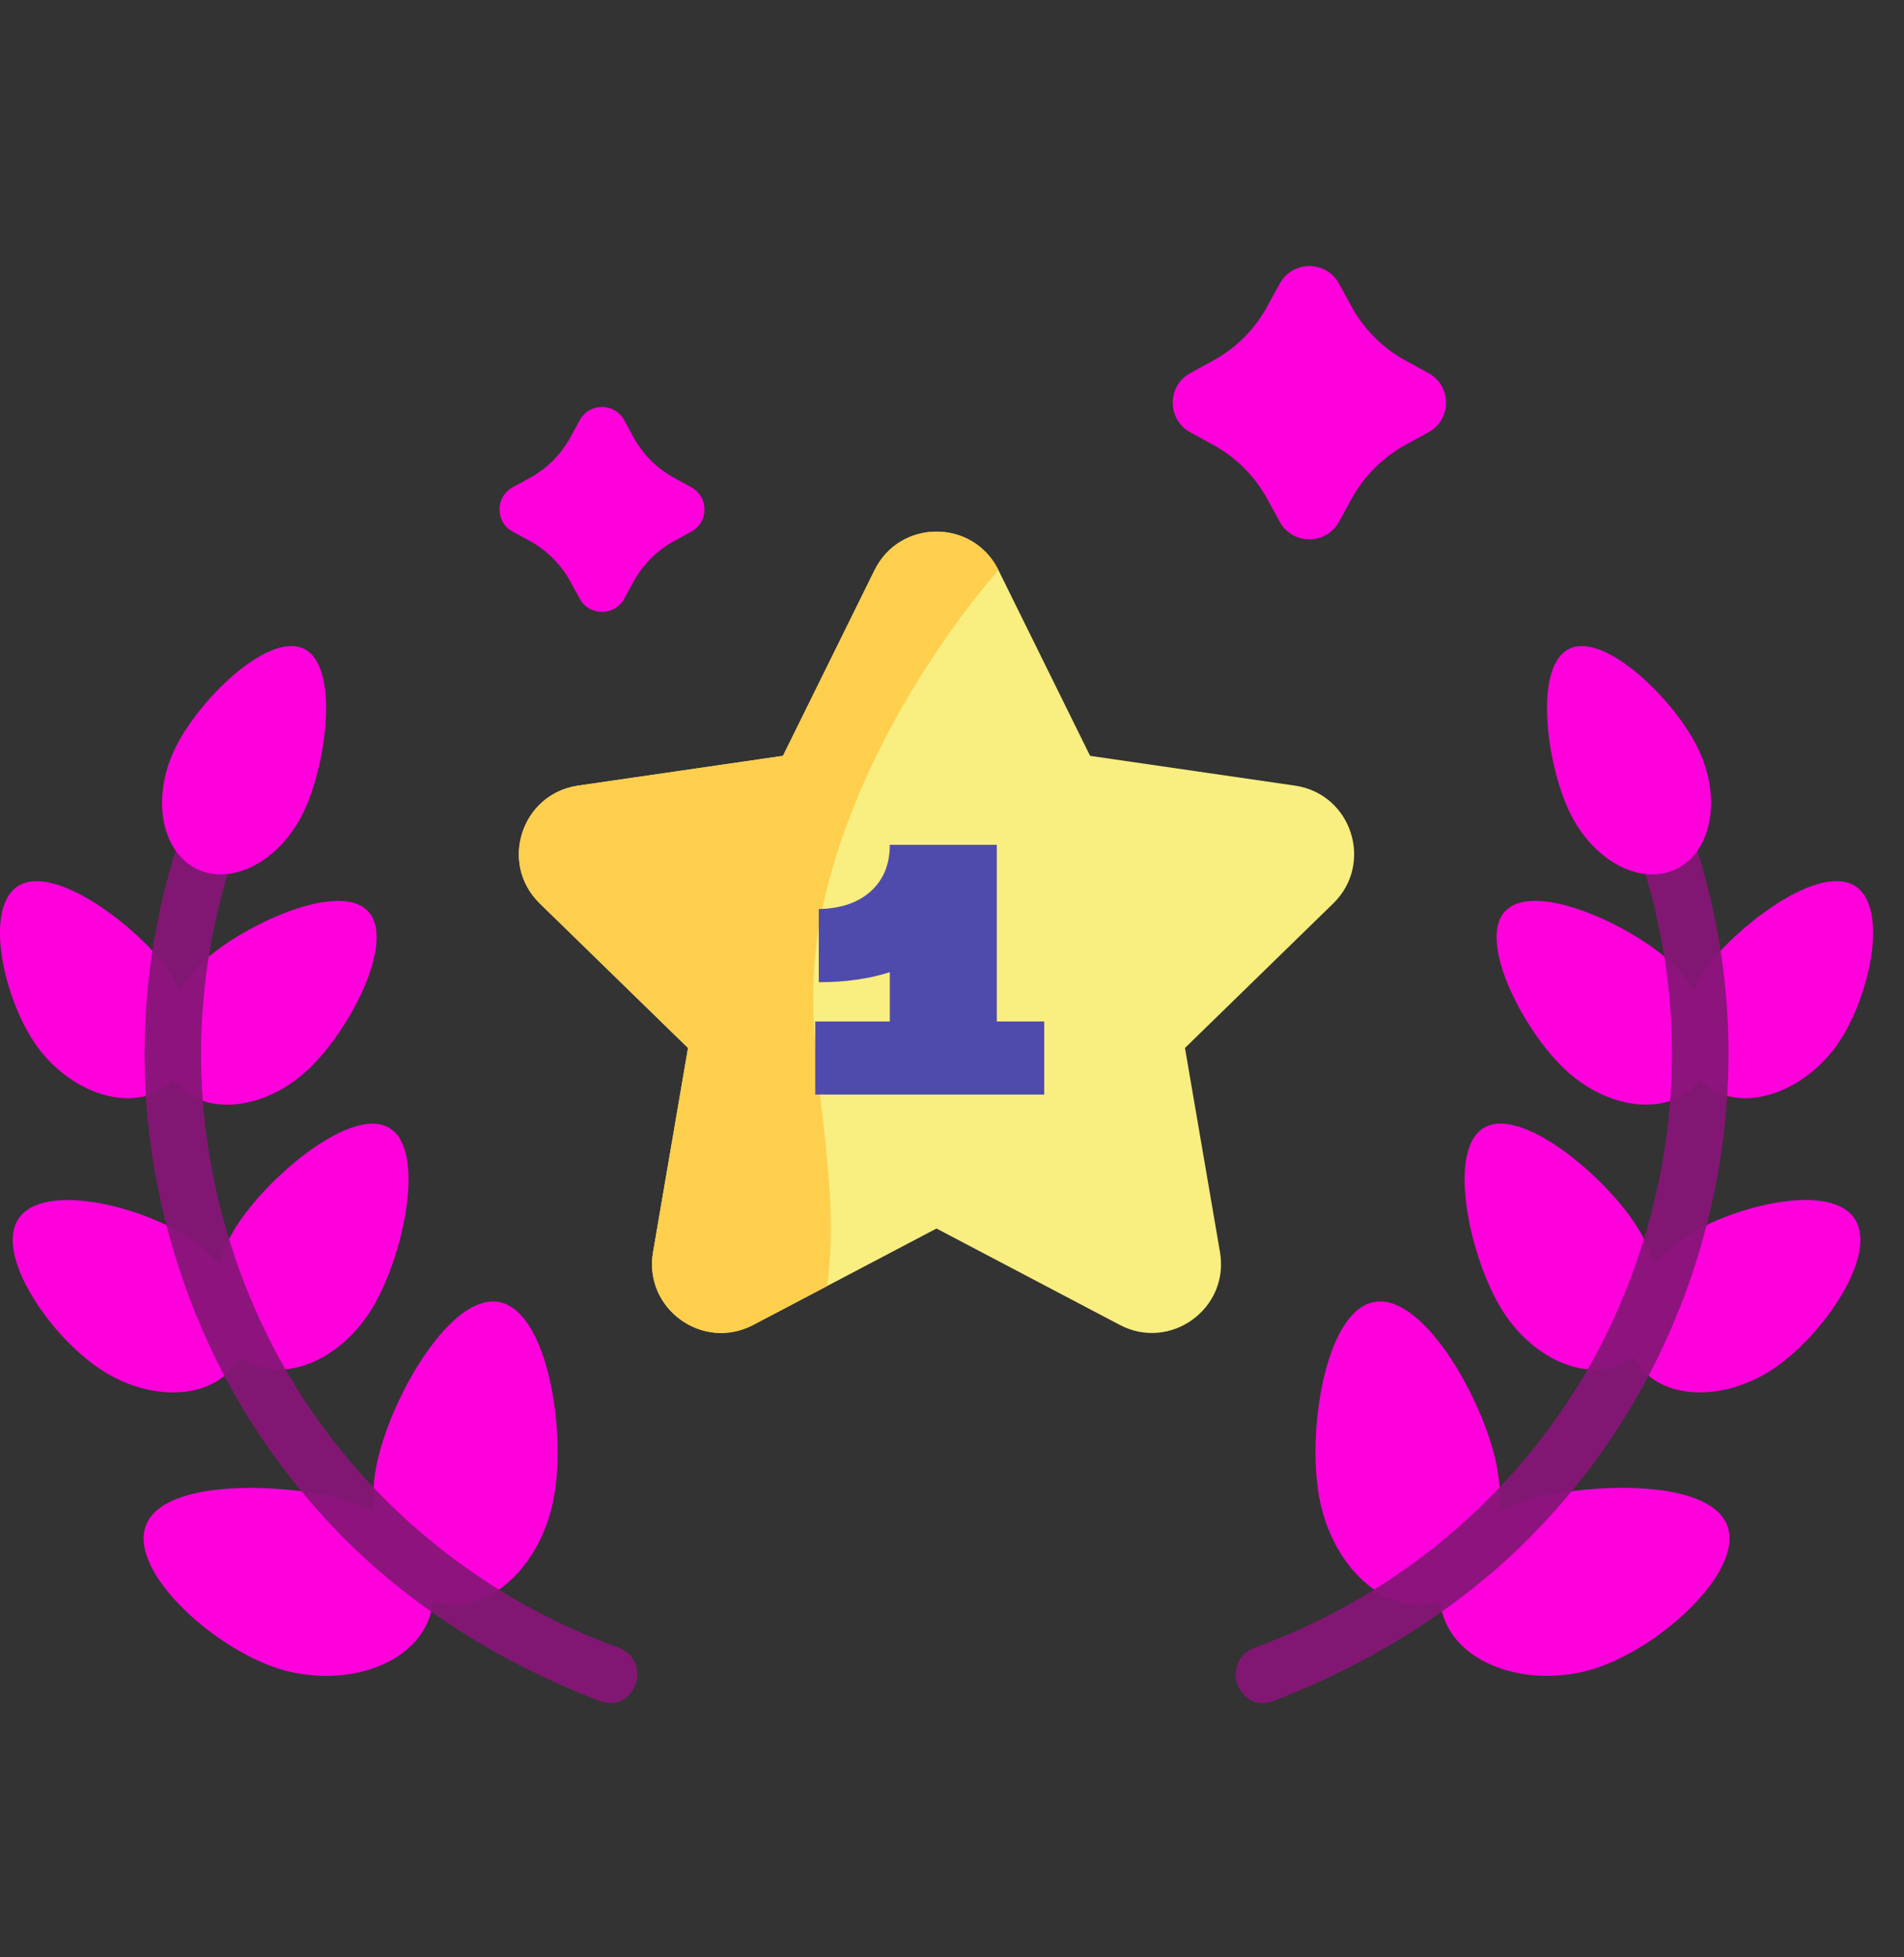 <svg width="36" height="37" viewBox="0 0 36 37" fill="none" xmlns="http://www.w3.org/2000/svg">
<rect x="0" y="0" width="36" height="37" fill="#333333" stroke="none"/>
<g clip-path="url(#clip0_18_14337)">
<path d="M18.878 10.777L20.611 14.288L24.485 14.851C25.555 15.006 25.983 16.323 25.208 17.078L22.405 19.81L23.067 23.669C23.25 24.735 22.13 25.549 21.172 25.045L17.707 23.223L14.242 25.045C13.284 25.549 12.165 24.735 12.348 23.669L13.009 19.81L10.206 17.078C9.431 16.323 9.859 15.007 10.93 14.851L14.804 14.288L16.536 10.778C17.015 9.807 18.399 9.807 18.878 10.777Z" fill="#F9EE80"/>
<path d="M18.878 10.777C18.399 9.807 17.015 9.807 16.536 10.777L14.804 14.288L10.93 14.851C9.859 15.007 9.431 16.323 10.206 17.078L13.009 19.81L12.348 23.669C12.165 24.735 13.284 25.549 14.242 25.045L15.64 24.31C15.96 21.888 15.035 19.748 15.522 17.306C16.248 13.671 18.878 10.777 18.878 10.777Z" fill="#FFCF4D"/>
<path d="M5.756 20.281C4.947 20.991 3.871 21.086 3.353 20.495C2.835 19.905 3.071 18.85 3.88 18.141C4.69 17.432 6.452 16.647 6.97 17.238C7.489 17.829 6.566 19.572 5.756 20.281Z" fill="#FF00DD"/>
<path d="M0.841 19.958C1.551 20.768 2.605 21.004 3.196 20.486C3.787 19.968 3.691 18.892 2.982 18.082C2.272 17.273 0.864 16.282 0.273 16.8C-0.318 17.318 0.132 19.149 0.841 19.958Z" fill="#FF00DD"/>
<path d="M7.001 24.787C6.392 25.743 5.331 26.157 4.633 25.712C3.935 25.267 3.863 24.131 4.473 23.175C5.083 22.219 6.676 20.884 7.374 21.33C8.072 21.775 7.611 23.831 7.001 24.787Z" fill="#FF00DD"/>
<path d="M1.935 25.908C2.891 26.517 4.027 26.445 4.473 25.747C4.918 25.049 4.504 23.989 3.548 23.38C2.592 22.77 0.789 22.349 0.344 23.047C-0.102 23.745 0.979 25.298 1.935 25.908Z" fill="#FF00DD"/>
<path d="M10.46 28.371C10.2 29.633 9.242 30.502 8.32 30.312C7.398 30.122 6.862 28.945 7.122 27.683C7.382 26.421 8.526 24.425 9.447 24.615C10.369 24.805 10.72 27.109 10.46 28.371Z" fill="#FF00DD"/>
<path d="M5.534 31.614C6.796 31.874 7.973 31.338 8.163 30.416C8.353 29.494 7.484 28.537 6.222 28.276C4.96 28.016 2.919 28.015 2.729 28.937C2.539 29.859 4.272 31.354 5.534 31.614Z" fill="#FF00DD"/>
<path d="M11.336 32.153C9.498 31.447 7.78 30.389 6.41 28.982C4.974 27.506 3.934 25.753 3.321 23.773C2.471 21.029 2.543 18.157 3.529 15.467C3.631 15.189 4.634 15.557 4.533 15.835C3.628 18.303 3.562 20.938 4.342 23.456C4.905 25.274 5.859 26.883 7.176 28.236C8.434 29.528 9.997 30.535 11.698 31.147C11.976 31.247 12.12 31.553 12.02 31.831C11.941 32.049 11.703 32.294 11.336 32.153Z" fill="#861677" fill-opacity="0.938"/>
<path d="M5.75 15.328C5.314 16.256 4.412 16.75 3.735 16.433C3.057 16.115 2.861 15.105 3.296 14.177C3.731 13.249 5.062 11.943 5.74 12.261C6.417 12.578 6.185 14.4 5.75 15.328Z" fill="#FF00DD"/>
<path d="M29.661 20.28C30.471 20.989 31.547 21.085 32.065 20.495C32.583 19.904 32.347 18.849 31.537 18.14C30.728 17.431 28.965 16.646 28.447 17.238C27.929 17.828 28.852 19.571 29.661 20.28Z" fill="#FF00DD"/>
<path d="M34.574 19.957C33.864 20.767 32.81 21.003 32.219 20.485C31.628 19.967 31.724 18.891 32.434 18.081C33.143 17.272 34.551 16.281 35.142 16.799C35.733 17.317 35.283 19.148 34.574 19.957Z" fill="#FF00DD"/>
<path d="M28.415 24.786C29.024 25.742 30.085 26.157 30.783 25.711C31.481 25.266 31.553 24.13 30.943 23.174C30.333 22.218 28.74 20.883 28.042 21.329C27.344 21.774 27.805 23.83 28.415 24.786Z" fill="#FF00DD"/>
<path d="M33.48 25.907C32.524 26.516 31.388 26.445 30.943 25.746C30.497 25.049 30.911 23.988 31.867 23.378C32.824 22.769 34.626 22.348 35.072 23.046C35.517 23.744 34.436 25.297 33.48 25.907Z" fill="#FF00DD"/>
<path d="M24.956 28.37C25.217 29.632 26.175 30.501 27.096 30.311C28.018 30.121 28.554 28.945 28.294 27.682C28.034 26.42 26.89 24.424 25.969 24.614C25.047 24.804 24.696 27.108 24.956 28.37Z" fill="#FF00DD"/>
<path d="M29.882 31.613C28.62 31.873 27.443 31.337 27.253 30.415C27.063 29.493 27.932 28.536 29.194 28.275C30.456 28.015 32.496 28.014 32.686 28.936C32.876 29.858 31.144 31.353 29.882 31.613Z" fill="#FF00DD"/>
<path d="M24.079 32.153C25.917 31.447 27.634 30.389 29.004 28.982C30.441 27.506 31.48 25.753 32.094 23.773C32.944 21.029 32.872 18.157 31.886 15.467C31.784 15.189 30.781 15.557 30.882 15.835C31.787 18.303 31.853 20.938 31.073 23.456C30.51 25.274 29.556 26.883 28.238 28.236C26.981 29.528 25.418 30.535 23.717 31.147C23.439 31.247 23.295 31.553 23.395 31.831C23.473 32.049 23.712 32.294 24.079 32.153Z" fill="#861677" fill-opacity="0.938"/>
<path d="M29.667 15.329C30.102 16.257 31.003 16.751 31.681 16.433C32.359 16.116 32.555 15.106 32.12 14.178C31.685 13.251 30.354 11.944 29.676 12.262C28.999 12.579 29.231 14.401 29.667 15.329Z" fill="#FF00DD"/>
<path d="M25.317 5.361L25.553 5.794C25.789 6.225 26.144 6.58 26.576 6.816L27.008 7.052C27.451 7.294 27.451 7.93 27.008 8.172L26.576 8.409C26.144 8.645 25.789 8.999 25.553 9.431L25.317 9.863C25.075 10.306 24.439 10.306 24.197 9.863L23.96 9.431C23.725 8.999 23.37 8.645 22.938 8.409L22.506 8.172C22.063 7.93 22.063 7.294 22.506 7.052L22.938 6.816C23.37 6.58 23.725 6.225 23.96 5.794L24.197 5.361C24.439 4.919 25.075 4.919 25.317 5.361Z" fill="#FF00DD"/>
<path d="M11.802 7.942L11.979 8.267C12.156 8.59 12.422 8.856 12.746 9.033L13.07 9.21C13.402 9.392 13.402 9.869 13.07 10.05L12.746 10.227C12.422 10.404 12.156 10.671 11.979 10.994L11.802 11.318C11.62 11.65 11.144 11.65 10.962 11.318L10.785 10.994C10.608 10.671 10.342 10.404 10.019 10.227L9.694 10.05C9.362 9.869 9.362 9.392 9.694 9.21L10.019 9.033C10.342 8.856 10.608 8.59 10.785 8.267L10.962 7.942C11.144 7.61 11.62 7.61 11.802 7.942Z" fill="#FF00DD"/>
<path d="M19.744 19.309V20.691H15.414V19.309H16.824V18.378C16.428 18.504 15.98 18.567 15.481 18.567V17.184C15.904 17.175 16.235 17.06 16.473 16.84C16.707 16.624 16.824 16.334 16.824 15.97H18.847V19.309H19.744Z" fill="#4F4BAD"/>
</g>
<defs>
<clipPath id="clip0_18_14337">
<rect width="35.414" height="35.414" fill="white" transform="translate(0 0.879)"/>
</clipPath>
</defs>
</svg>
